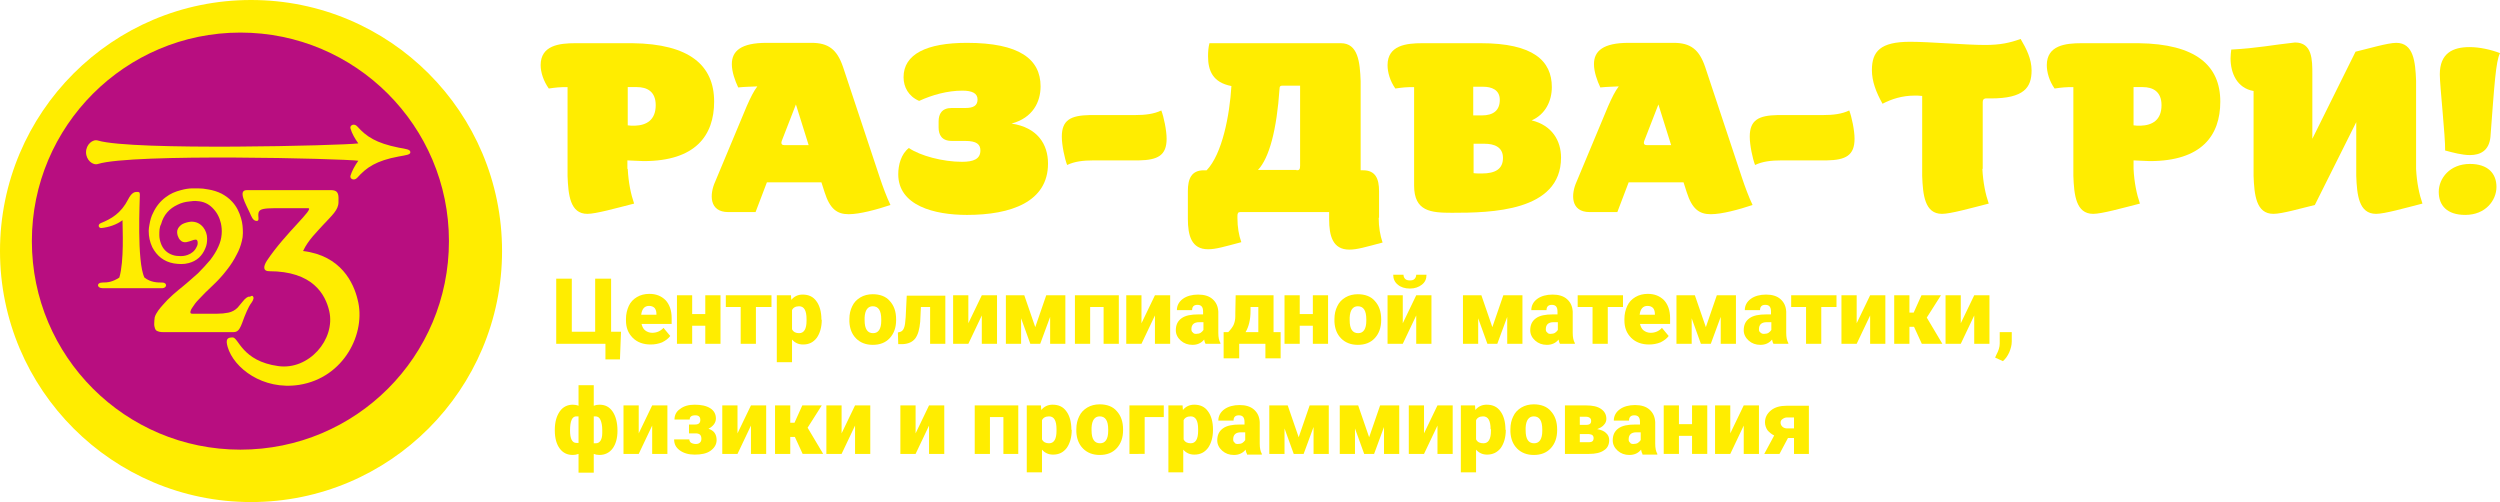 <svg xmlns="http://www.w3.org/2000/svg" xmlns:xlink="http://www.w3.org/1999/xlink" id="&#x421;&#x43B;&#x43E;&#x439;_1" x="0px" y="0px" viewBox="0 0 706.1 141.8" style="enable-background:new 0 0 706.1 141.8;" xml:space="preserve"><style type="text/css">	.st0{fill:#B80E80;}	.st1{fill:#FFED00;}</style><g>			<ellipse transform="matrix(0.16 -0.987 0.987 0.16 -10.718 127.047)" class="st0" cx="69.3" cy="69.8" rx="64.5" ry="64.5"></ellipse>	<g>		<g>			<path class="st1" d="M70.9,0C31.7,0,0,31.8,0,70.9s31.8,70.9,70.9,70.9c39.2,0,70.9-31.8,70.9-70.9C141.8,31.7,110.1,0,70.9,0z     M67.9,127C35.4,127,9,100.7,9,68.1C9,35.6,35.4,9.2,67.9,9.2c32.5,0,58.9,26.4,58.9,58.9C126.8,100.7,100.5,127,67.9,127z"></path>		</g>	</g>	<g>		<g>			<path class="st1" d="M45.8,79.8c-1.3,0-3.2,0-5-1.4c-2.2-4.4-1.3-22.1-1.3-23.4c0-0.8-0.3-0.8-0.8-0.8c-0.6,0-1.5,0.1-2.5,2.1    c-2,3.9-4.7,5.5-7.7,6.7c-1,0.4-0.7,1.5,0.2,1.4c1.9-0.2,4.2-0.9,5.9-2.2c0,2.4,0.5,11.5-0.9,16.2c-1.9,1.2-3.1,1.4-4.8,1.4    c-1.7,0-1.6,1.6,0.1,1.6c0.8,0,16,0,16.9,0C47.2,81.3,47.3,79.8,45.8,79.8z"></path>			<path class="st1" d="M85.6,70.9c1.4-3.1,4.2-5.7,5.5-7.2c2.7-2.9,4.5-4.4,4.5-6.6c0-1.7,0.3-3.4-2.1-3.4c-1.6,0-4.3,0-11.2,0    c-5.5,0-10.3,0-12.6,0c-2.6,0-0.3,3.9,0.8,6.3c0.5,1.1,0.9,2.4,2,2.4c1.2,0-0.3-2.2,1.1-3.1c0.9-0.5,2.7-0.5,6-0.5    c2.1,0,6.5,0,7.4,0c2,0-6.4,7-11.6,14.8c-1.1,1.7-1.1,3,0.6,3c12.3,0,15.9,6.5,17,11.3c1.8,8-5.8,16.7-14.4,15.5    c-10.3-1.4-11.2-8.1-12.9-8.1c-1.6,0-2,0.6-1.4,2.7c1.7,5.9,9.9,12.3,20.2,10.7c12.7-2,19-14.7,16.5-24.1    C99.9,80,96.4,72.2,85.6,70.9z"></path>			<path class="st1" d="M115.9,43c0-0.8-1.1-0.9-3.3-1.3c-6.4-1.3-9.1-3.1-11.7-6c-0.9-1-2.2-0.3-1.9,0.6c0.4,1.4,1.2,2.8,2.2,4.2    c-4.3,0.6-63.8,2.1-73.5-0.8c-1.5-0.5-3.4,1.1-3.4,3.3c0,2.2,1.9,3.8,3.4,3.3c9.7-3,69.2-1.5,73.5-0.9c-1,1.4-1.8,2.9-2.2,4.2    c-0.3,0.9,1,1.6,1.9,0.6c2.6-2.9,5.3-4.8,11.7-6C114.8,43.8,115.9,43.7,115.9,43z"></path>		</g>	</g>	<g>		<path class="st1" d="M71.6,84c0,0.1,0,0.2,0,0.3c-0.1,0.4-0.2,0.7-0.5,1.1c-0.6,0.8-1,1.6-1.4,2.5c-0.5,1.1-0.9,2.2-1.3,3.3   c-0.2,0.6-0.5,1.2-0.8,1.7c-0.4,0.6-0.9,0.9-1.6,0.9c-6.7,0-13.3,0-20,0c-0.3,0-0.6,0-1-0.1c-0.3-0.1-0.7-0.2-0.9-0.4   c-0.3-0.3-0.4-0.7-0.5-1.2c-0.1-0.5,0-1.1,0-1.6c0-0.3,0.1-0.6,0.1-0.9c0.2-0.7,0.6-1.3,1-1.9c0.8-1.1,1.7-2,2.6-3   c1-1,2-1.9,3.1-2.8c1.9-1.5,3.7-3.1,5.5-4.7c1.2-1.2,2.4-2.5,3.5-3.8c0.9-1.2,1.7-2.4,2.3-3.8c0.5-1.1,0.8-2.2,0.9-3.4   c0.1-1.1,0-2.1-0.2-3.1c-0.4-1.7-1.1-3.1-2.4-4.4c-1.2-1.2-2.6-1.8-4.3-1.9c-0.7-0.1-1.5,0-2.2,0.1c-1.2,0.1-2.3,0.4-3.3,0.9   c-2.4,1.1-4,2.9-4.7,5.5C45,64.2,45,65.3,45,66.4c0,0.9,0.2,1.7,0.5,2.5c0.5,1.3,1.4,2.3,2.7,2.9c0.7,0.3,1.4,0.5,2.2,0.5   c0.9,0.1,1.8,0,2.6-0.3c1.1-0.4,2-1.1,2.5-2.2c0.3-0.5,0.4-1,0.3-1.6c-0.1-0.4-0.3-0.6-0.7-0.5c-0.3,0-0.5,0.1-0.8,0.2   c-0.6,0.2-1.1,0.4-1.7,0.5c-0.7,0.1-1.3-0.1-1.8-0.7c-0.3-0.3-0.4-0.7-0.6-1.1c-0.2-0.7-0.3-1.4,0.1-2.1c0.3-0.5,0.7-0.9,1.2-1.2   c0.8-0.4,1.6-0.6,2.5-0.7c1.4,0,2.5,0.5,3.4,1.6c0.7,0.9,1.1,2,1.1,3.2c0,0.9-0.1,1.8-0.5,2.7c-0.9,2.2-2.4,3.6-4.7,4.2   c-1.4,0.4-2.8,0.3-4.2,0.1c-2.8-0.5-4.8-2.1-6.1-4.6c-0.7-1.5-1-3-1-4.6c0-0.6,0.1-1.1,0.2-1.7c0.2-1.2,0.5-2.4,1.1-3.5   c0.8-1.7,2-3.2,3.5-4.3c1.3-1,2.7-1.6,4.3-2c1.1-0.3,2.2-0.5,3.3-0.5c0.5,0,1,0,1.5,0c0,0,0,0,0,0c1,0,1.9,0.1,2.9,0.3   c1.3,0.2,2.6,0.6,3.8,1.2c1.1,0.6,2.1,1.3,3,2.3c1.2,1.3,2,2.9,2.5,4.7c0.4,1.3,0.5,2.7,0.5,4.1c0,0.8-0.1,1.6-0.3,2.3   c-0.3,1.3-0.8,2.6-1.4,3.7c-0.8,1.6-1.7,3-2.8,4.4c-1.3,1.7-2.7,3.2-4.2,4.6c-1.3,1.2-2.6,2.5-3.8,3.8c-0.7,0.7-1.3,1.5-1.8,2.3   c-0.2,0.3-0.4,0.6-0.5,1c-0.1,0.5,0,0.7,0.5,0.7c2.4,0,4.7,0,7.1,0c1.1,0,2.1-0.1,3.1-0.3c1-0.2,1.9-0.7,2.6-1.4   c0.5-0.6,1-1.2,1.5-1.8c0.3-0.4,0.6-0.7,1-1c0.3-0.2,0.6-0.4,1-0.3C71.2,83.4,71.4,83.5,71.6,84z"></path>	</g></g><g>	<path class="st1" d="M177.3,47.7c0.2,3.9,0.9,7.2,1.8,9.8c-5.1,1.3-10.8,2.9-13.2,2.9c-4.9,0-5.4-5.4-5.6-10.7V24.6  c-2.3,0-3.2,0.1-5.3,0.4c-1.5-2.1-2.3-4.6-2.3-6.6c0-5.6,5.3-6.2,9.8-6.2h16.1c16.2,0.2,23.1,6.3,23.1,16.5  c0,9.6-5.3,16.8-19.9,16.8c-1.4,0-3.7-0.2-4.6-0.2V47.7z M185.2,29.7c0-3.9-2.5-5.1-5.3-5.1h-2.6v10.8c0.5,0.1,1.3,0.1,2,0.1  C182.6,35.4,185.2,33.9,185.2,29.7z"></path>	<path class="st1" d="M208.5,24.7c-0.9-1.9-1.8-4.4-1.8-6.6c0-3.7,2.6-6,9.8-6h12.7c4.7,0,7.2,1.8,8.9,6.8l10.4,31.3  c0.8,2.4,1.9,5.4,3,7.7c-3.9,1.3-8.7,2.6-11.8,2.6c-3.3,0-5.3-1.5-6.8-6.2l-0.9-2.8h-15.4l-3.2,8.4h-7.7c-5.5,0-5.3-5.1-3.7-8.6  l8.9-21.3c1.1-2.5,2-4.3,3-5.6C211.9,24.5,210.3,24.5,208.5,24.7z M220.8,39.8c-0.3,0.9,0.1,1.2,0.8,1.2h6.8l-3.6-11.5L220.8,39.8z  "></path>	<path class="st1" d="M268.8,39.8c-2.8,0-3.7-1.7-3.7-3.8v-1.7c0-2.1,0.9-3.8,3.7-3.8h3.9c2.1,0,3.4-0.6,3.4-2.4  c0-1.8-1.6-2.5-4.3-2.5c-4.2,0-8.5,1.2-12.2,2.9c-3-1.3-4.4-3.9-4.4-6.7c0-6.5,6.5-9.7,17.9-9.7c14.8,0,20.8,4.6,20.8,12.3  c0,4.4-2.2,8.9-8.2,10.5c7.3,1.1,10.3,5.8,10.3,11.3c0,10.8-10.4,14.5-22.9,14.5c-9.2,0-19.4-2.6-19.4-11.5c0-2.6,0.8-5.7,3-7.4  c3.2,2.2,9.6,3.9,15,3.9c3.3,0,5.2-0.8,5.2-3.2c0-1.7-1-2.7-4.3-2.7H268.8z"></path>	<path class="st1" d="M308.9,45.3c-3,0-5.4,0.3-7.5,1.3c-0.7-1.8-1.5-5.6-1.5-8c0-4.7,2.5-6,7.9-6.1h12.7c3,0,5.4-0.3,7.5-1.3  c0.7,1.8,1.5,5.6,1.5,8c0,4.7-2.5,6-7.8,6.1H308.9z"></path>	<path class="st1" d="M389.4,61.5c0,2.6,0.4,5,1.1,7c-4.9,1.3-7.2,2-9.4,2c-4.7,0-5.7-3.9-5.7-8.6v-2h-25.1c-0.6,0-0.8,0.3-0.8,1.1  v0.6c0,2.5,0.4,4.9,1.1,6.8c-4.9,1.3-7.2,2-9.4,2c-4.7,0-5.7-3.9-5.7-8.6V54c0-3.5,1-5.9,4.5-5.9h0.8c4.4-4.6,6.5-15.5,7-23.8  c-5.3-1-6.6-4.4-6.6-8.4c0-1.3,0.1-2.6,0.4-3.7h37.1c4.9,0,5.4,5.4,5.6,10.7v25.2h0.7c3.5,0,4.5,2.4,4.5,5.9V61.5z M366.2,48.1  c0.8,0,1-0.3,1-1.3V24.2h-5c-0.5,0-0.8,0.1-0.8,0.8c-0.8,11.7-2.9,19.6-6.1,23H366.2z"></path>	<path class="st1" d="M399.4,52.4V24.6c-2.3,0-3.2,0.1-5.3,0.4c-1.5-2.1-2.2-4.6-2.2-6.6c0-5.6,5.3-6.2,9.8-6.2h16.5  c14.9,0,20.1,5,20.1,12.4c0,3.9-1.8,7.7-5.7,9.4c5.8,1.4,8.3,5.8,8.3,10.5c0,15.3-19.9,15.6-30.8,15.6  C404.1,60.1,399.4,59.7,399.4,52.4z M416.1,24.6v8h2.4c3.4,0,5.1-1.5,5.1-4.4c0-2.9-2.4-3.7-4.7-3.7H416.1z M416.2,40.6v8.3  c0.5,0.1,1.7,0.1,2.3,0.1c3.9,0,6-1.3,6-4.4c0-3.1-2.5-4-5.2-4H416.2z"></path>	<path class="st1" d="M452,24.7c-0.9-1.9-1.8-4.4-1.8-6.6c0-3.7,2.6-6,9.8-6h12.7c4.7,0,7.2,1.8,8.9,6.8L492,50.2  c0.8,2.4,1.9,5.4,3,7.7c-3.9,1.3-8.7,2.6-11.8,2.6c-3.3,0-5.3-1.5-6.8-6.2l-0.9-2.8H460l-3.2,8.4H449c-5.5,0-5.3-5.1-3.7-8.6  l8.9-21.3c1.1-2.5,2-4.3,3-5.6C455.5,24.5,453.8,24.5,452,24.7z M464.4,39.8c-0.3,0.9,0.1,1.2,0.8,1.2h6.8l-3.6-11.5L464.4,39.8z"></path>	<path class="st1" d="M503.2,45.3c-3,0-5.4,0.3-7.5,1.3c-0.7-1.8-1.5-5.6-1.5-8c0-4.7,2.5-6,7.9-6.1h12.7c3,0,5.4-0.3,7.5-1.3  c0.7,1.8,1.5,5.6,1.5,8c0,4.7-2.5,6-7.8,6.1H503.2z"></path>	<path class="st1" d="M559.9,47.7c0.2,3.9,0.9,7.2,1.8,9.8c-5.1,1.3-10.8,2.9-13.2,2.9c-4.9,0-5.4-5.4-5.6-10.7V27.1  c-0.8-0.1-1.5-0.1-2.1-0.1c-3.6,0-6.6,1-9.1,2.3c-1.8-3.2-3-6.3-3-9.5c0-5.3,2.4-8,10.8-8c5.6,0,15.7,0.9,21.2,0.9  c4.2,0,7-0.6,10-1.7c1.6,2.7,3.1,5.6,3.1,8.9c0,4.8-2.1,7.9-11.5,7.9h-1.5c-0.6,0.1-0.8,0.4-0.8,1.1V47.7z"></path>	<path class="st1" d="M602.6,47.7c0.2,3.9,0.9,7.2,1.8,9.8c-5.1,1.3-10.8,2.9-13.2,2.9c-4.9,0-5.4-5.4-5.6-10.7V24.6  c-2.3,0-3.2,0.1-5.3,0.4c-1.5-2.1-2.2-4.6-2.2-6.6c0-5.6,5.3-6.2,9.8-6.2H604c16.2,0.2,23.1,6.3,23.1,16.5  c0,9.6-5.3,16.8-19.9,16.8c-1.4,0-3.7-0.2-4.6-0.2V47.7z M610.5,29.7c0-3.9-2.5-5.1-5.3-5.1h-2.6v10.8c0.5,0.1,1.3,0.1,2,0.1  C607.9,35.4,610.5,33.9,610.5,29.7z"></path>	<path class="st1" d="M665.3,14.6c3.4-0.8,9.1-2.5,11.5-2.5c4.9,0,5.4,5.4,5.6,10.7v24.9c0.2,3.9,0.9,7.2,1.8,9.8  c-5.1,1.3-10.7,2.9-13.1,2.9c-4.9,0-5.4-5.4-5.6-10.7V34.5l-11.7,23.4c-3.8,0.9-9.2,2.5-11.7,2.5c-4.9,0-5.4-5.4-5.6-10.7v-24  c-4.7-0.8-6.5-5.1-6.5-9.2c0-0.8,0.1-1.7,0.2-2.5c7.5-0.4,11.5-1.3,18-2c4.9,0,4.9,4.9,4.9,9v18.2L665.3,14.6z"></path>	<path class="st1" d="M688.8,54.2c0-3.8,3.1-7.9,8.8-7.9c5.1,0,7.5,2.7,7.5,6.5c0,3.8-3.1,7.9-8.8,7.9  C691.1,60.7,688.8,58,688.8,54.2z M703.4,38.7c-0.4,3.9-2.9,5.1-5.8,5.1c-2.2,0-4.8-0.7-7-1.3c0.1-3.8-1.5-18.2-1.5-21.5  c0-6,3.7-7.7,8.4-7.7c2.8,0,6,0.7,8.6,1.7C704.9,17.3,704.5,24.2,703.4,38.7z"></path></g><g>	<path class="st1" d="M157.1,78.7h4.4v15h6.6v-15h4.5v15h2.8l-0.3,7.8H171v-4.4h-13.9V78.7z"></path>	<path class="st1" d="M183.8,97.3c-2.1,0-3.8-0.6-5.1-1.9c-1.3-1.3-1.9-2.9-1.9-4.9v-0.4c0-1.4,0.3-2.6,0.8-3.7  c0.5-1.1,1.3-1.9,2.3-2.5c1-0.6,2.2-0.9,3.5-0.9c1.9,0,3.4,0.6,4.6,1.8c1.1,1.2,1.7,2.9,1.7,5v1.7h-8.5c0.2,0.8,0.5,1.4,1,1.8  c0.5,0.4,1.2,0.7,2,0.7c1.3,0,2.4-0.5,3.2-1.4l1.9,2.3c-0.5,0.7-1.3,1.3-2.3,1.8C186,97.1,184.9,97.3,183.8,97.3z M183.3,86.4  c-1.2,0-2,0.8-2.2,2.5h4.3v-0.3c0-0.7-0.2-1.2-0.5-1.6C184.5,86.6,184,86.4,183.3,86.4z"></path>	<path class="st1" d="M203.5,97.1h-4.3V92h-3.7v5.1h-4.3V83.4h4.3v5.3h3.7v-5.3h4.3V97.1z"></path>	<path class="st1" d="M217.8,86.7h-4.3v10.4h-4.3V86.7H205v-3.3h12.9V86.7z"></path>	<path class="st1" d="M232.1,90.3c0,2.1-0.5,3.8-1.4,5.1c-1,1.3-2.2,1.9-3.9,1.9c-1.3,0-2.3-0.5-3.1-1.4v6.4h-4.3V83.4h4l0.1,1.3  c0.8-1,1.9-1.5,3.2-1.5c1.7,0,3,0.6,3.9,1.9c0.9,1.2,1.4,3,1.4,5.1V90.3z M227.8,90.1c0-2.4-0.7-3.6-2.1-3.6c-1,0-1.7,0.4-2,1.1  v5.4c0.4,0.8,1.1,1.1,2,1.1c1.4,0,2.1-1.2,2.1-3.5V90.1z"></path>	<path class="st1" d="M239.9,90.1c0-1.4,0.3-2.6,0.8-3.6c0.5-1.1,1.3-1.9,2.3-2.5c1-0.6,2.2-0.9,3.5-0.9c2,0,3.7,0.6,4.8,1.9  c1.2,1.3,1.8,3,1.8,5.2v0.2c0,2.1-0.6,3.8-1.8,5.1c-1.2,1.3-2.8,1.9-4.8,1.9c-1.9,0-3.5-0.6-4.7-1.8c-1.2-1.2-1.8-2.8-1.9-4.7  L239.9,90.1z M244.2,90.4c0,1.3,0.2,2.2,0.6,2.8c0.4,0.6,1,0.9,1.8,0.9c1.5,0,2.3-1.2,2.3-3.5v-0.4c0-2.5-0.8-3.7-2.4-3.7  c-1.4,0-2.2,1.1-2.3,3.2L244.2,90.4z"></path>	<path class="st1" d="M267,83.4v13.7h-4.3V86.7h-2.6l-0.2,4.2c-0.2,2.1-0.6,3.6-1.4,4.7c-0.8,1-1.9,1.5-3.5,1.6h-1.3l-0.1-3.3  l0.4-0.1c0.6-0.1,1-0.4,1.3-1.1c0.3-0.7,0.4-1.7,0.5-3.1l0.3-6.1H267z"></path>	<path class="st1" d="M277.3,83.4h4.3v13.7h-4.3v-8l-3.8,8h-4.3V83.4h4.3v7.9L277.3,83.4z"></path>	<path class="st1" d="M292.4,92.4l3.1-9h5.4v13.7h-4.3v-7.6l-2.8,7.6H291l-2.6-7.2v7.2h-4.3V83.4h5.2L292.4,92.4z"></path>	<path class="st1" d="M316,97.1h-4.3V86.7h-3.8v10.4h-4.3V83.4H316V97.1z"></path>	<path class="st1" d="M326.2,83.4h4.3v13.7h-4.3v-8l-3.8,8h-4.3V83.4h4.3v7.9L326.2,83.4z"></path>	<path class="st1" d="M340.5,97.1c-0.2-0.3-0.3-0.7-0.4-1.2c-0.8,1-1.9,1.5-3.3,1.5c-1.3,0-2.4-0.4-3.3-1.2s-1.4-1.8-1.4-2.9  c0-1.5,0.5-2.6,1.6-3.4c1.1-0.8,2.7-1.1,4.8-1.1h1.3V88c0-1.3-0.5-1.9-1.6-1.9c-1,0-1.5,0.5-1.5,1.5h-4.3c0-1.3,0.6-2.4,1.7-3.2  c1.1-0.8,2.6-1.2,4.3-1.2c1.7,0,3.1,0.4,4.1,1.3c1,0.9,1.5,2,1.6,3.5V94c0,1.3,0.2,2.2,0.6,2.9v0.2H340.5z M337.8,94.3  c0.5,0,1-0.1,1.3-0.3c0.3-0.2,0.6-0.5,0.8-0.8V91h-1.2c-1.5,0-2.2,0.7-2.2,2c0,0.4,0.1,0.7,0.4,0.9  C337.1,94.2,337.4,94.3,337.8,94.3z"></path>	<path class="st1" d="M346.9,93.8c0.7-0.7,1.2-1.4,1.5-2c0.3-0.7,0.5-1.5,0.5-2.4l0-0.9l0.1-5.1h10.7v10.4h2v7.4h-4.3v-4.1H350v4.1  h-4.4l0-7.4H346.9z M351.8,93.8h3.6v-7.1h-2.2l0,1.1C353.2,90.3,352.7,92.3,351.8,93.8z"></path>	<path class="st1" d="M375.1,97.1h-4.3V92h-3.7v5.1h-4.3V83.4h4.3v5.3h3.7v-5.3h4.3V97.1z"></path>	<path class="st1" d="M376.9,90.1c0-1.4,0.3-2.6,0.8-3.6c0.5-1.1,1.3-1.9,2.3-2.5c1-0.6,2.2-0.9,3.5-0.9c2,0,3.7,0.6,4.8,1.9  c1.2,1.3,1.8,3,1.8,5.2v0.2c0,2.1-0.6,3.8-1.8,5.1c-1.2,1.3-2.8,1.9-4.8,1.9c-1.9,0-3.5-0.6-4.7-1.8c-1.2-1.2-1.8-2.8-1.9-4.7  L376.9,90.1z M381.2,90.4c0,1.3,0.2,2.2,0.6,2.8c0.4,0.6,1,0.9,1.8,0.9c1.5,0,2.3-1.2,2.3-3.5v-0.4c0-2.5-0.8-3.7-2.4-3.7  c-1.4,0-2.2,1.1-2.3,3.2L381.2,90.4z"></path>	<path class="st1" d="M400,83.4h4.3v13.7H400v-8l-3.8,8h-4.3V83.4h4.3v7.9L400,83.4z M402.9,77.6c0,1.2-0.4,2.1-1.3,2.8  c-0.9,0.7-2,1.1-3.4,1.1c-1.4,0-2.6-0.4-3.4-1.1c-0.9-0.7-1.3-1.7-1.3-2.8h2.9c0,0.5,0.2,0.9,0.5,1.2c0.3,0.3,0.8,0.4,1.3,0.4  c0.6,0,1-0.1,1.3-0.4c0.3-0.3,0.5-0.7,0.5-1.2H402.9z"></path>	<path class="st1" d="M421.5,92.4l3.1-9h5.4v13.7h-4.3v-7.6l-2.8,7.6h-2.8l-2.6-7.2v7.2h-4.3V83.4h5.2L421.5,92.4z"></path>	<path class="st1" d="M440.6,97.1c-0.2-0.3-0.3-0.7-0.4-1.2c-0.8,1-1.9,1.5-3.3,1.5c-1.3,0-2.4-0.4-3.3-1.2  c-0.9-0.8-1.4-1.8-1.4-2.9c0-1.5,0.5-2.6,1.6-3.4c1.1-0.8,2.7-1.1,4.8-1.1h1.3V88c0-1.3-0.5-1.9-1.6-1.9c-1,0-1.5,0.5-1.5,1.5h-4.3  c0-1.3,0.6-2.4,1.7-3.2c1.1-0.8,2.6-1.2,4.3-1.2c1.7,0,3.1,0.4,4.1,1.3c1,0.9,1.5,2,1.6,3.5V94c0,1.3,0.2,2.2,0.6,2.9v0.2H440.6z   M437.9,94.3c0.5,0,1-0.1,1.3-0.3c0.3-0.2,0.6-0.5,0.8-0.8V91h-1.2c-1.5,0-2.2,0.7-2.2,2c0,0.4,0.1,0.7,0.4,0.9  C437.2,94.2,437.5,94.3,437.9,94.3z"></path>	<path class="st1" d="M458.4,86.7h-4.3v10.4h-4.3V86.7h-4.2v-3.3h12.8V86.7z"></path>	<path class="st1" d="M465.8,97.3c-2.1,0-3.8-0.6-5.1-1.9c-1.3-1.3-1.9-2.9-1.9-4.9v-0.4c0-1.4,0.3-2.6,0.8-3.7  c0.5-1.1,1.3-1.9,2.3-2.5c1-0.6,2.2-0.9,3.5-0.9c1.9,0,3.4,0.6,4.6,1.8c1.1,1.2,1.7,2.9,1.7,5v1.7h-8.5c0.2,0.8,0.5,1.4,1,1.8  c0.5,0.4,1.2,0.7,2,0.7c1.3,0,2.4-0.5,3.2-1.4l1.9,2.3c-0.5,0.7-1.3,1.3-2.3,1.8C468,97.1,466.9,97.3,465.8,97.3z M465.3,86.4  c-1.2,0-2,0.8-2.2,2.5h4.3v-0.3c0-0.7-0.2-1.2-0.5-1.6C466.5,86.6,466,86.4,465.3,86.4z"></path>	<path class="st1" d="M481.8,92.4l3.1-9h5.4v13.7H486v-7.6l-2.8,7.6h-2.8l-2.6-7.2v7.2h-4.3V83.4h5.2L481.8,92.4z"></path>	<path class="st1" d="M500.9,97.1c-0.2-0.3-0.3-0.7-0.4-1.2c-0.8,1-1.9,1.5-3.3,1.5c-1.3,0-2.4-0.4-3.3-1.2  c-0.9-0.8-1.4-1.8-1.4-2.9c0-1.5,0.5-2.6,1.6-3.4c1.1-0.8,2.7-1.1,4.8-1.1h1.3V88c0-1.3-0.5-1.9-1.6-1.9c-1,0-1.5,0.5-1.5,1.5h-4.3  c0-1.3,0.6-2.4,1.7-3.2c1.1-0.8,2.6-1.2,4.3-1.2c1.7,0,3.1,0.4,4.1,1.3c1,0.9,1.5,2,1.6,3.5V94c0,1.3,0.2,2.2,0.6,2.9v0.2H500.9z   M498.2,94.3c0.5,0,1-0.1,1.3-0.3c0.3-0.2,0.6-0.5,0.8-0.8V91H499c-1.5,0-2.2,0.7-2.2,2c0,0.4,0.1,0.7,0.4,0.9  C497.5,94.2,497.8,94.3,498.2,94.3z"></path>	<path class="st1" d="M518.7,86.7h-4.3v10.4h-4.3V86.7h-4.2v-3.3h12.8V86.7z"></path>	<path class="st1" d="M528.2,83.4h4.3v13.7h-4.3v-8l-3.8,8h-4.3V83.4h4.3v7.9L528.2,83.4z"></path>	<path class="st1" d="M540.6,92.3h-1.3v4.8h-4.3V83.4h4.3v4.9h1.2l2.2-4.9h5.5l-4,6.3h0l4.4,7.4h-5.8L540.6,92.3z"></path>	<path class="st1" d="M557.6,83.4h4.3v13.7h-4.3v-8l-3.8,8h-4.3V83.4h4.3v7.9L557.6,83.4z"></path>	<path class="st1" d="M565.7,102l-2.2-1l0.4-0.9c0.6-1.1,0.9-2.1,0.9-3.1v-3.2h3.4l0,2.7c0,1-0.3,2-0.7,3  C567,100.6,566.4,101.4,565.7,102z"></path>	<path class="st1" d="M156.7,121.4c0-2.2,0.5-3.9,1.4-5.2c0.9-1.3,2.2-1.9,3.7-1.9c0.5,0,1.1,0.1,1.6,0.3v-5.8h4.3v5.8  c0.5-0.2,1-0.3,1.6-0.3c1.6,0,2.8,0.6,3.7,1.9c0.9,1.3,1.4,3.1,1.4,5.5c0,2.1-0.5,3.8-1.4,5s-2.2,1.8-3.7,1.8  c-0.6,0-1.1-0.1-1.6-0.3v5.3h-4.3v-5.3c-0.5,0.2-1.1,0.3-1.6,0.3c-1.6,0-2.8-0.6-3.7-1.8c-0.9-1.2-1.4-2.9-1.4-5.1V121.4z   M161,121.6c0,2.3,0.6,3.5,1.8,3.5h0.3l0.3,0v-7.5l-0.5,0C161.6,117.5,161,118.9,161,121.6z M170.1,121.4c0-1.2-0.2-2.1-0.5-2.8  s-0.8-1-1.4-1l-0.5,0v7.6l0.6,0c1.1,0,1.8-1,1.8-2.9L170.1,121.4z"></path>	<path class="st1" d="M184.2,114.5h4.3v13.7h-4.3v-8l-3.8,8h-4.3v-13.7h4.3v7.9L184.2,114.5z"></path>	<path class="st1" d="M197.8,118.6c0-0.9-0.5-1.3-1.4-1.3c-1.1,0-1.6,0.4-1.6,1.2h-4.3c0-1.2,0.5-2.3,1.6-3c1-0.8,2.4-1.2,4.1-1.2  c1.8,0,3.3,0.3,4.4,1c1.1,0.7,1.6,1.7,1.6,2.9c0,0.6-0.2,1.2-0.6,1.7c-0.4,0.5-0.9,0.9-1.5,1.2c1.6,0.5,2.3,1.6,2.3,3.2  c0,1.2-0.6,2.2-1.7,3c-1.1,0.8-2.6,1.1-4.5,1.1c-1.7,0-3.1-0.4-4.2-1.2c-1.1-0.8-1.6-1.8-1.6-3.1h4.3c0,0.3,0.1,0.6,0.4,0.9  c0.3,0.2,0.8,0.4,1.4,0.4c0.5,0,0.9-0.1,1.2-0.4c0.3-0.3,0.4-0.6,0.4-1.1c0-1-0.5-1.5-1.6-1.5h-1.9v-2.5h1.7  C197.3,119.9,197.8,119.5,197.8,118.6z"></path>	<path class="st1" d="M212.1,114.5h4.3v13.7h-4.3v-8l-3.8,8H204v-13.7h4.3v7.9L212.1,114.5z"></path>	<path class="st1" d="M224.5,123.4h-1.3v4.8h-4.3v-13.7h4.3v4.9h1.2l2.2-4.9h5.5l-4,6.3h0l4.4,7.4h-5.8L224.5,123.4z"></path>	<path class="st1" d="M241.5,114.5h4.3v13.7h-4.3v-8l-3.8,8h-4.3v-13.7h4.3v7.9L241.5,114.5z"></path>	<path class="st1" d="M262.4,114.5h4.3v13.7h-4.3v-8l-3.8,8h-4.3v-13.7h4.3v7.9L262.4,114.5z"></path>	<path class="st1" d="M287.7,128.2h-4.3v-10.4h-3.8v10.4h-4.3v-13.7h12.3V128.2z"></path>	<path class="st1" d="M302.7,121.4c0,2.1-0.5,3.8-1.4,5.1c-1,1.3-2.2,1.9-3.9,1.9c-1.3,0-2.3-0.5-3.1-1.4v6.4H290v-18.9h4l0.1,1.3  c0.8-1,1.9-1.5,3.2-1.5c1.7,0,3,0.6,3.9,1.9c0.9,1.2,1.4,3,1.4,5.1V121.4z M298.4,121.2c0-2.4-0.7-3.6-2.1-3.6c-1,0-1.7,0.4-2,1.1  v5.4c0.4,0.8,1.1,1.1,2,1.1c1.4,0,2.1-1.2,2.1-3.5V121.2z"></path>	<path class="st1" d="M304,121.2c0-1.4,0.3-2.6,0.8-3.6c0.5-1.1,1.3-1.9,2.3-2.5c1-0.6,2.2-0.9,3.5-0.9c2,0,3.7,0.6,4.8,1.9  c1.2,1.3,1.8,3,1.8,5.2v0.2c0,2.1-0.6,3.8-1.8,5.1c-1.2,1.3-2.8,1.9-4.8,1.9c-1.9,0-3.5-0.6-4.7-1.8c-1.2-1.2-1.8-2.8-1.9-4.7  L304,121.2z M308.3,121.5c0,1.3,0.2,2.2,0.6,2.8c0.4,0.6,1,0.9,1.8,0.9c1.5,0,2.3-1.2,2.3-3.5v-0.4c0-2.5-0.8-3.7-2.4-3.7  c-1.4,0-2.2,1.1-2.3,3.2L308.3,121.5z"></path>	<path class="st1" d="M328.7,117.8h-5.4v10.4H319v-13.7h9.7V117.8z"></path>	<path class="st1" d="M342.6,121.4c0,2.1-0.5,3.8-1.4,5.1c-1,1.3-2.2,1.9-3.9,1.9c-1.3,0-2.3-0.5-3.1-1.4v6.4H330v-18.9h4l0.1,1.3  c0.8-1,1.9-1.5,3.2-1.5c1.7,0,3,0.6,3.9,1.9c0.9,1.2,1.4,3,1.4,5.1V121.4z M338.4,121.2c0-2.4-0.7-3.6-2.1-3.6c-1,0-1.7,0.4-2,1.1  v5.4c0.4,0.8,1.1,1.1,2,1.1c1.4,0,2.1-1.2,2.1-3.5V121.2z"></path>	<path class="st1" d="M352.2,128.2c-0.2-0.3-0.3-0.7-0.4-1.2c-0.8,1-1.9,1.5-3.3,1.5c-1.3,0-2.4-0.4-3.3-1.2  c-0.9-0.8-1.4-1.8-1.4-2.9c0-1.5,0.5-2.6,1.6-3.4c1.1-0.8,2.7-1.1,4.8-1.1h1.3v-0.7c0-1.3-0.5-1.9-1.6-1.9c-1,0-1.5,0.5-1.5,1.5  h-4.3c0-1.3,0.6-2.4,1.7-3.2c1.1-0.8,2.6-1.2,4.3-1.2c1.7,0,3.1,0.4,4.1,1.3c1,0.9,1.5,2,1.6,3.5v6.1c0,1.3,0.2,2.2,0.6,2.9v0.2  H352.2z M349.6,125.4c0.5,0,1-0.1,1.3-0.3c0.3-0.2,0.6-0.5,0.8-0.8v-2.2h-1.2c-1.5,0-2.2,0.7-2.2,2c0,0.4,0.1,0.7,0.4,0.9  C348.8,125.3,349.2,125.4,349.6,125.4z"></path>	<path class="st1" d="M366.8,123.5l3.1-9h5.4v13.7H371v-7.6l-2.8,7.6h-2.8l-2.6-7.2v7.2h-4.3v-13.7h5.2L366.8,123.5z"></path>	<path class="st1" d="M386.7,123.5l3.1-9h5.4v13.7h-4.3v-7.6l-2.8,7.6h-2.8l-2.6-7.2v7.2h-4.3v-13.7h5.2L386.7,123.5z"></path>	<path class="st1" d="M406,114.5h4.3v13.7H406v-8l-3.8,8h-4.3v-13.7h4.3v7.9L406,114.5z"></path>	<path class="st1" d="M425.3,121.4c0,2.1-0.5,3.8-1.4,5.1c-1,1.3-2.3,1.9-3.9,1.9c-1.3,0-2.3-0.5-3.1-1.4v6.4h-4.3v-18.9h4l0.1,1.3  c0.8-1,1.9-1.5,3.2-1.5c1.7,0,3,0.6,3.9,1.9c0.9,1.2,1.4,3,1.4,5.1V121.4z M421,121.2c0-2.4-0.7-3.6-2.1-3.6c-1,0-1.7,0.4-2,1.1  v5.4c0.4,0.8,1.1,1.1,2.1,1.1c1.4,0,2.1-1.2,2.1-3.5V121.2z"></path>	<path class="st1" d="M426.6,121.2c0-1.4,0.3-2.6,0.8-3.6c0.5-1.1,1.3-1.9,2.3-2.5c1-0.6,2.2-0.9,3.5-0.9c2,0,3.7,0.6,4.8,1.9  c1.2,1.3,1.8,3,1.8,5.2v0.2c0,2.1-0.6,3.8-1.8,5.1c-1.2,1.3-2.8,1.9-4.8,1.9c-1.9,0-3.5-0.6-4.7-1.8c-1.2-1.2-1.8-2.8-1.9-4.7  L426.6,121.2z M430.9,121.5c0,1.3,0.2,2.2,0.6,2.8c0.4,0.6,1,0.9,1.8,0.9c1.5,0,2.3-1.2,2.3-3.5v-0.4c0-2.5-0.8-3.7-2.4-3.7  c-1.4,0-2.2,1.1-2.3,3.2L430.9,121.5z"></path>	<path class="st1" d="M442,128.2v-13.7h5.9c1.9,0,3.3,0.3,4.3,1c1,0.7,1.5,1.6,1.5,2.8c0,0.6-0.2,1.2-0.7,1.7  c-0.4,0.5-1.1,0.9-1.9,1.2c1.1,0.2,1.9,0.5,2.5,1.1c0.6,0.5,0.9,1.2,0.9,2c0,1.3-0.5,2.3-1.5,2.9c-1,0.7-2.4,1-4.2,1H442z   M446.2,120h1.8c0.5,0,0.9-0.1,1.1-0.3c0.2-0.2,0.3-0.4,0.3-0.8c0-0.4-0.1-0.7-0.4-0.9c-0.3-0.2-0.6-0.3-1.2-0.3h-1.6V120z   M446.2,122.6v2.3h2.5c0.5,0,0.9-0.1,1.1-0.3c0.2-0.2,0.3-0.5,0.3-0.8c0-0.8-0.4-1.1-1.3-1.2H446.2z"></path>	<path class="st1" d="M463.9,128.2c-0.2-0.3-0.3-0.7-0.4-1.2c-0.8,1-1.9,1.5-3.3,1.5c-1.3,0-2.4-0.4-3.3-1.2  c-0.9-0.8-1.4-1.8-1.4-2.9c0-1.5,0.5-2.6,1.6-3.4c1.1-0.8,2.7-1.1,4.8-1.1h1.3v-0.7c0-1.3-0.5-1.9-1.6-1.9c-1,0-1.5,0.5-1.5,1.5  h-4.3c0-1.3,0.6-2.4,1.7-3.2c1.1-0.8,2.6-1.2,4.3-1.2c1.7,0,3.1,0.4,4.1,1.3c1,0.9,1.5,2,1.6,3.5v6.1c0,1.3,0.2,2.2,0.6,2.9v0.2  H463.9z M461.3,125.4c0.5,0,1-0.1,1.3-0.3c0.3-0.2,0.6-0.5,0.8-0.8v-2.2h-1.2c-1.5,0-2.2,0.7-2.2,2c0,0.4,0.1,0.7,0.4,0.9  C460.5,125.3,460.9,125.4,461.3,125.4z"></path>	<path class="st1" d="M482.2,128.2h-4.3v-5.1h-3.7v5.1h-4.3v-13.7h4.3v5.3h3.7v-5.3h4.3V128.2z"></path>	<path class="st1" d="M492.5,114.5h4.3v13.7h-4.3v-8l-3.8,8h-4.3v-13.7h4.3v7.9L492.5,114.5z"></path>	<path class="st1" d="M510.9,114.5v13.7h-4.2v-4.5H505l-2.4,4.5h-4.3l2.8-5.2c-0.8-0.4-1.4-0.9-1.9-1.5c-0.4-0.6-0.7-1.4-0.7-2.2  c0-1.4,0.6-2.5,1.7-3.4c1.1-0.9,2.6-1.3,4.4-1.3H510.9z M502.9,119.4c0,0.4,0.2,0.8,0.5,1.1c0.3,0.3,0.8,0.5,1.3,0.5h2v-3.1h-1.9  c-0.6,0-1,0.2-1.4,0.5C503.1,118.6,502.9,118.9,502.9,119.4z"></path></g></svg>